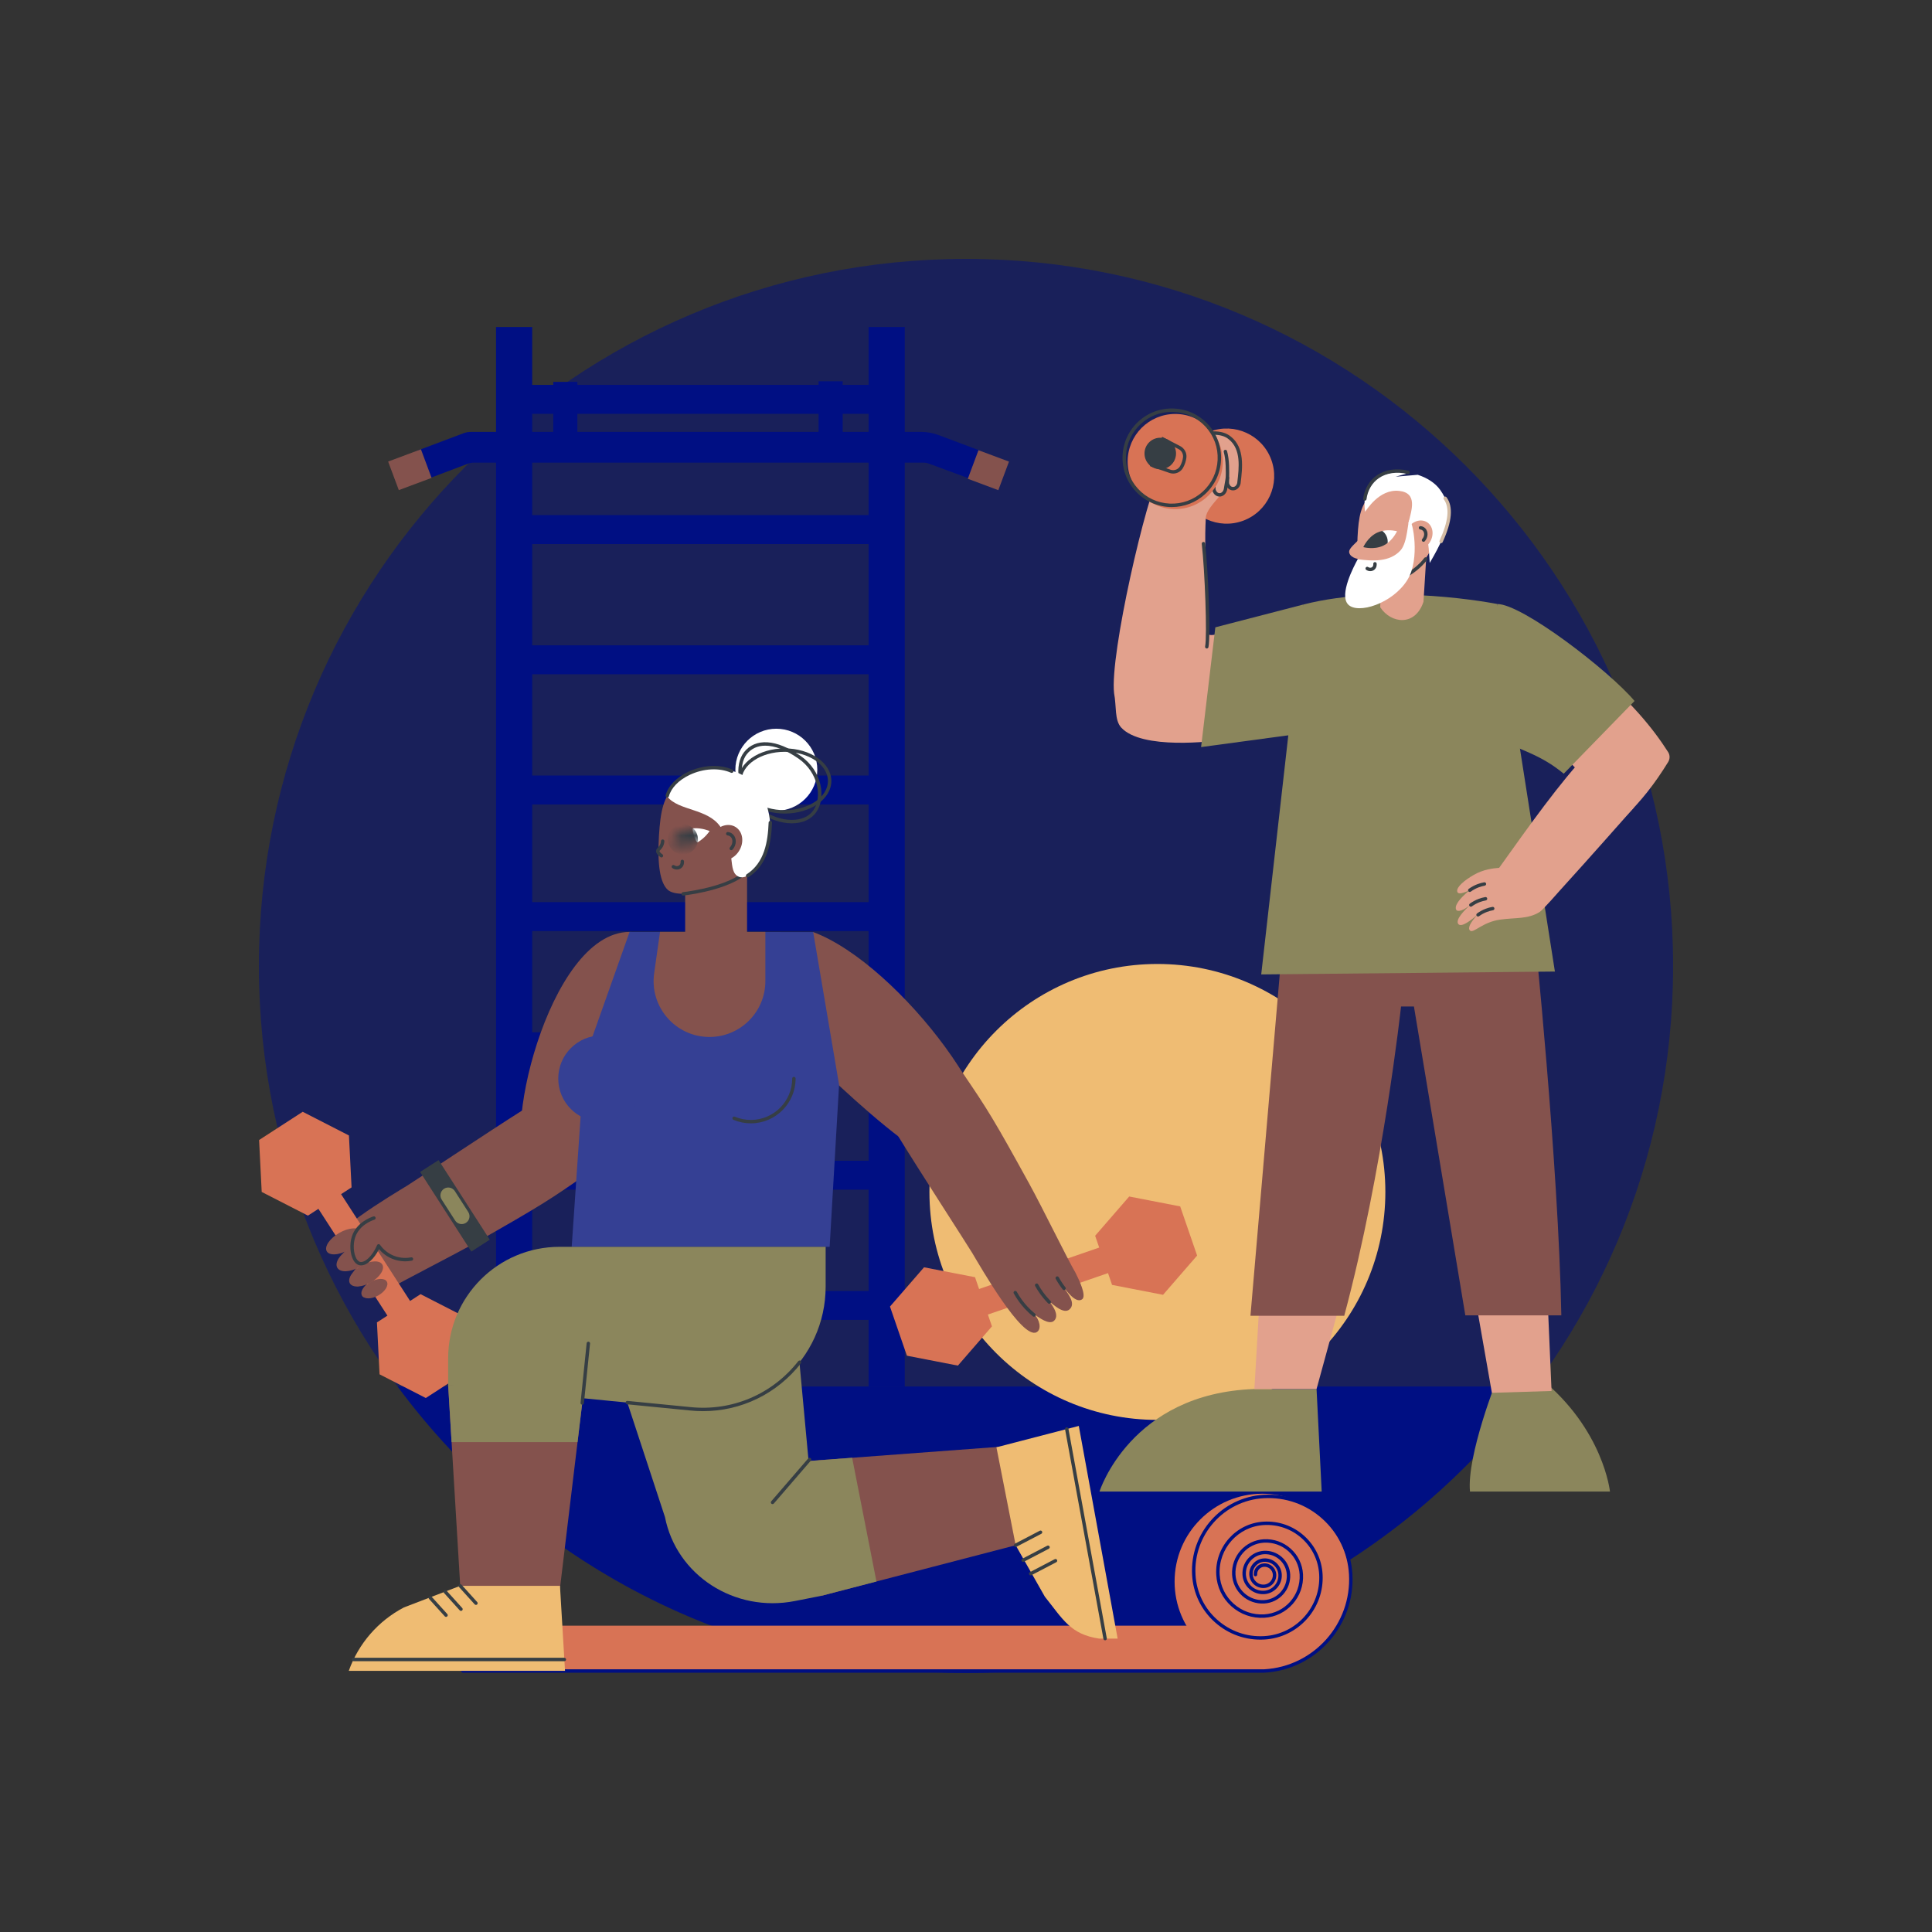 <svg width="200" height="200" viewBox="0 0 200 200" fill="none" xmlns="http://www.w3.org/2000/svg">
<rect x="0" y="0" width="200" height="200" fill="#333333" stroke="none"/>
<path d="M100 173.2C140.427 173.2 173.2 140.427 173.2 100C173.2 59.573 140.427 26.8 100 26.8C59.573 26.8 26.8 59.573 26.8 100C26.8 140.427 59.573 173.2 100 173.2Z" fill="#000F83" fill-opacity="0.5"/>
<path d="M93.661 33.854H89.916V143.565H93.661V33.854Z" fill="#000F83"/>
<path d="M92.725 39.843H53.034V42.839H92.725V39.843Z" fill="#000F83"/>
<path d="M92.725 53.323H53.034V56.319H92.725V53.323Z" fill="#000F83"/>
<path d="M92.912 66.803H53.221V69.799H92.912V66.803Z" fill="#000F83"/>
<path d="M92.913 80.283H53.222V83.278H92.913V80.283Z" fill="#000F83"/>
<path d="M92.725 93.388H53.034V96.383H92.725V93.388Z" fill="#000F83"/>
<path d="M92.726 106.867H53.035V109.863H92.726V106.867Z" fill="#000F83"/>
<path d="M92.538 120.159H52.847V123.154H92.538V120.159Z" fill="#000F83"/>
<path d="M92.538 133.639H52.848V136.634H92.538V133.639Z" fill="#000F83"/>
<path d="M55.093 33.852H51.349V143.564H55.093V33.852Z" fill="#000F83"/>
<path d="M59.771 39.531H57.275V45.46H59.771V39.531Z" fill="#000F83"/>
<path d="M87.236 39.469H84.74V45.397H87.236V39.469Z" fill="#000F83"/>
<path d="M102.366 49.048L102.444 48.611C102.739 47.826 102.107 46.892 101.321 46.599L97.14 45.031C96.572 44.819 95.972 44.711 95.366 44.711H48.735C48.483 44.711 48.232 44.756 47.996 44.845L43.501 46.536C42.714 46.83 40.599 48.231 40.895 49.017L41.488 50.14L44.591 49.459L48.477 47.991C48.648 47.927 48.83 47.894 49.013 47.894H95.619C95.802 47.894 95.983 47.927 96.155 47.991L100.245 49.501C101.029 49.797 102.072 49.833 102.366 49.048Z" fill="#000F83"/>
<path d="M101.291 46.605L100.187 49.562L103.346 50.742L104.45 47.785L101.291 46.605Z" fill="#84524D"/>
<path d="M40.18 47.78L41.285 50.737L44.679 49.47L43.575 46.512L40.18 47.78Z" fill="#84524D"/>
<path d="M41.173 143.531C54.51 161.545 75.894 173.164 100 173.164C124.106 173.164 145.49 161.545 158.827 143.531H41.173Z" fill="#000F83"/>
<path d="M119.813 146.988C132.847 146.988 143.412 136.422 143.412 123.389C143.412 110.355 132.847 99.79 119.813 99.79C106.78 99.79 96.214 110.355 96.214 123.389C96.214 136.422 106.78 146.988 119.813 146.988Z" fill="#EFBC73"/>
<path d="M136.821 154.407H113.818C113.818 154.407 117.01 144.236 129.853 143.792H136.289L136.821 154.407Z" fill="#8B865C"/>
<path d="M152.172 154.407H166.663C166.663 154.407 166.005 147.963 159.437 142.655H155.012C155.012 142.655 151.823 150.666 152.172 154.407Z" fill="#8B865C"/>
<path d="M160.202 134.414L160.617 143.995L154.44 144.184L152.605 133.725L160.202 134.414Z" fill="#E2A18D"/>
<path d="M138.71 134.883C138.652 135.184 136.289 143.792 136.289 143.792H129.853L130.442 133.725L138.71 134.883Z" fill="#E2A18D"/>
<path d="M158.795 95.902C158.795 95.902 161.331 120.351 161.629 136.166H151.691L146.369 104.19H145.035C145.035 104.19 143.199 121.135 139.156 136.206H129.447L133.076 93.905L158.795 95.902Z" fill="#84524D"/>
<path d="M128.694 53.903C131.244 52.956 132.543 50.121 131.596 47.571C130.649 45.022 127.814 43.723 125.264 44.67C122.715 45.617 121.416 48.452 122.363 51.001C123.31 53.551 126.144 54.85 128.694 53.903Z" fill="#D87355"/>
<path d="M125.097 44.706C125.103 44.707 124.897 44.749 126.407 44.912C128.054 45.09 128.144 47.256 127.92 48.451C127.493 50.726 124.894 52.256 124.823 53.615C124.606 57.78 125.049 62.257 125.049 62.257C125.074 63.069 125.197 64.348 125.098 65.578C125.049 66.194 128.396 64.839 128.567 65.234C130.148 68.876 129.863 76.031 126.796 76.55C125.482 76.773 118.199 77.634 116.07 75.32C115.36 74.549 115.591 73.111 115.332 71.778C114.855 67.783 118.704 51.231 120.106 48.883C120.648 47.977 120.897 46.148 121.166 45.044C122.333 44.145 123.217 44.369 125.097 44.706Z" fill="#E2A18D"/>
<path d="M127.054 50.039C127.224 50.785 128.072 50.761 128.251 50.032C128.475 48.147 128.572 46.338 127.319 45.345L126.237 45.74C126.773 47.196 127.075 48.632 127.054 50.039Z" fill="#E2A18D"/>
<path d="M127.642 50.765C127.64 50.765 127.638 50.765 127.636 50.765C127.272 50.762 126.977 50.492 126.882 50.078C126.879 50.064 126.877 50.05 126.878 50.036C126.879 49.92 126.882 49.801 126.884 49.679C126.903 48.738 126.924 47.672 126.682 46.785C126.656 46.691 126.712 46.594 126.806 46.568C126.9 46.544 126.997 46.598 127.023 46.692C127.278 47.628 127.256 48.721 127.237 49.687C127.235 49.8 127.233 49.911 127.231 50.019C127.292 50.26 127.447 50.41 127.639 50.412C127.64 50.412 127.641 50.412 127.642 50.412C127.842 50.412 128.012 50.251 128.077 50L128.085 49.927C128.267 48.404 128.492 46.509 127.209 45.483C126.816 45.149 126.277 44.996 125.569 45.007C125.474 45.009 125.391 44.931 125.39 44.834C125.388 44.736 125.466 44.656 125.563 44.654C126.365 44.639 126.976 44.822 127.433 45.21C128.866 46.355 128.618 48.444 128.436 49.968L128.426 50.053C128.425 50.06 128.424 50.067 128.422 50.074C128.321 50.488 128.007 50.765 127.642 50.765Z" fill="#363E44"/>
<path d="M126.249 51.404C126.247 51.404 126.245 51.404 126.243 51.403C125.879 51.401 125.584 51.131 125.489 50.716C125.486 50.703 125.484 50.689 125.485 50.675C125.496 49.898 125.443 48.73 125.127 47.571C125.102 47.477 125.157 47.38 125.251 47.354C125.346 47.33 125.442 47.384 125.468 47.478C125.792 48.665 125.848 49.858 125.838 50.657C125.899 50.899 126.054 51.049 126.246 51.05C126.247 51.05 126.248 51.05 126.249 51.05C126.449 51.05 126.619 50.889 126.684 50.638C126.7 50.507 126.736 50.313 126.773 50.108C126.82 49.855 126.867 49.595 126.882 49.438C126.891 49.341 126.979 49.267 127.074 49.279C127.172 49.288 127.243 49.374 127.234 49.471C127.217 49.644 127.168 49.912 127.121 50.171C127.083 50.377 127.047 50.572 127.033 50.691C127.032 50.698 127.031 50.706 127.03 50.713C126.928 51.127 126.614 51.404 126.249 51.404Z" fill="#363E44"/>
<path d="M121.659 52.702C124.379 52.702 126.584 50.496 126.584 47.776C126.584 45.056 124.379 42.852 121.659 42.852C118.939 42.852 116.734 45.056 116.734 47.776C116.734 50.496 118.939 52.702 121.659 52.702Z" fill="#D87355"/>
<path d="M121.741 47.021C121.783 46.12 121.086 45.356 120.185 45.315C119.285 45.274 118.521 45.97 118.48 46.871C118.438 47.772 119.135 48.535 120.036 48.577C120.936 48.618 121.7 47.922 121.741 47.021Z" fill="#363E44"/>
<path d="M121.31 52.49C121.231 52.49 121.151 52.488 121.071 52.485C119.709 52.422 118.454 51.833 117.536 50.826C116.617 49.82 116.146 48.515 116.209 47.154C116.271 45.793 116.86 44.538 117.867 43.619C118.874 42.701 120.177 42.228 121.539 42.292C122.9 42.355 124.156 42.944 125.074 43.951C125.992 44.957 126.464 46.262 126.401 47.623C126.338 48.984 125.75 50.239 124.743 51.158C123.795 52.022 122.584 52.49 121.31 52.49ZM121.3 42.64C120.114 42.64 118.987 43.076 118.105 43.88C117.168 44.735 116.62 45.904 116.562 47.17C116.503 48.438 116.942 49.651 117.797 50.588C118.651 51.526 119.82 52.074 121.087 52.132C122.352 52.19 123.568 51.751 124.505 50.897C125.442 50.042 125.99 48.873 126.048 47.607C126.107 46.34 125.668 45.126 124.813 44.189C123.958 43.252 122.79 42.703 121.523 42.645C121.448 42.642 121.374 42.64 121.3 42.64Z" fill="#363E44"/>
<path d="M121.449 49.023C121.337 49.023 121.222 49.007 121.109 48.974L119.164 48.299L119.089 48.283L119.039 48.193C118.997 48.105 118.911 47.924 120.231 45.374L120.312 45.217L122.176 46.182C122.613 46.409 122.87 46.884 122.817 47.364C122.778 47.719 122.65 48.109 122.465 48.434C122.254 48.806 121.864 49.023 121.449 49.023ZM119.39 48.003L121.217 48.638C121.58 48.744 121.97 48.59 122.158 48.26C122.32 47.975 122.432 47.634 122.466 47.326C122.504 46.989 122.321 46.656 122.013 46.496L120.464 45.693C119.976 46.644 119.491 47.666 119.39 48.003Z" fill="#363E44"/>
<path d="M124.926 67.132C124.914 67.132 124.902 67.131 124.89 67.129C124.794 67.109 124.733 67.015 124.753 66.919C124.981 65.836 124.721 59.029 124.406 56.299C124.395 56.202 124.465 56.114 124.562 56.103C124.66 56.092 124.746 56.162 124.757 56.259C125.054 58.83 125.353 65.783 125.099 66.992C125.082 67.075 125.008 67.132 124.926 67.132Z" fill="#363E44"/>
<path d="M154.998 62.527C154.998 62.527 143.837 60.289 134.899 62.586L130.561 100.872L160.963 100.574L154.998 62.527Z" fill="#8B865C"/>
<path d="M134.899 62.585L125.812 64.939L124.336 77.338L135.258 75.862L134.899 62.585Z" fill="#8B865C"/>
<path d="M169.15 83.591C169.151 83.591 169.151 83.591 169.15 83.591C164.275 89.107 162.6 90.945 161.516 92.141C161.402 92.266 159.725 94.191 159.397 94.398C158.183 95.167 156.953 94.971 155.308 95.197C153.441 95.454 152.535 96.656 152.178 96.333C151.929 96.109 152.143 95.559 152.953 94.689C152.953 94.689 152.953 94.689 152.953 94.689C152.262 95.279 151.29 96.04 150.964 95.657C150.612 95.195 151.65 94.168 152.307 93.577C151.511 94.292 150.874 94.434 150.746 94.175C150.544 93.768 151.032 93.07 152.121 92.166C151.195 92.58 150.908 92.543 150.851 92.287C150.746 91.819 151.655 91.092 152.557 90.573C153.573 89.989 154.563 89.888 155.189 89.839C155.189 89.839 155.189 89.839 155.189 89.839C158.204 85.623 161.542 80.891 164.477 77.843C165.071 77.226 167.409 81.473 169.15 83.591Z" fill="#E2A18D"/>
<path d="M153.005 94.879C152.951 94.879 152.897 94.854 152.862 94.806C152.805 94.728 152.822 94.617 152.901 94.56C153.181 94.356 153.486 94.191 153.808 94.07C154.029 93.986 154.26 93.922 154.495 93.88C154.592 93.863 154.683 93.927 154.7 94.023C154.717 94.119 154.653 94.211 154.557 94.228C154.344 94.266 154.134 94.324 153.933 94.4C153.641 94.51 153.363 94.66 153.109 94.845C153.078 94.868 153.041 94.879 153.005 94.879Z" fill="#363E44"/>
<path d="M152.26 93.864C152.206 93.864 152.152 93.838 152.117 93.791C152.06 93.712 152.077 93.602 152.156 93.544C152.436 93.341 152.741 93.176 153.063 93.054C153.285 92.97 153.516 92.906 153.75 92.865C153.848 92.847 153.938 92.911 153.955 93.007C153.972 93.103 153.908 93.195 153.812 93.212C153.6 93.25 153.389 93.308 153.188 93.384C152.896 93.495 152.619 93.645 152.364 93.83C152.332 93.853 152.296 93.864 152.26 93.864Z" fill="#363E44"/>
<path d="M152.148 92.335C152.094 92.335 152.04 92.31 152.005 92.262C151.948 92.184 151.965 92.073 152.044 92.016C152.324 91.812 152.629 91.647 152.951 91.526C153.173 91.442 153.404 91.378 153.638 91.336C153.734 91.32 153.826 91.383 153.843 91.479C153.86 91.575 153.796 91.666 153.7 91.684C153.488 91.722 153.278 91.78 153.076 91.856C152.784 91.967 152.506 92.117 152.252 92.301C152.221 92.324 152.184 92.335 152.148 92.335Z" fill="#363E44"/>
<path d="M162.385 78.781L168.093 84.685C169.905 82.905 171.292 81.154 172.688 78.881C172.881 78.567 172.884 78.168 172.686 77.857C171.093 75.36 168.771 72.537 164.976 69.416L162.385 78.781Z" fill="#E2A18D"/>
<path d="M154.998 62.527C157.595 62.53 166.551 69.416 169.208 72.565L161.877 80.093C159.434 78.068 157.399 77.665 154.25 76.156L154.998 62.527Z" fill="#8B865C"/>
<path d="M142.882 62.866C144.01 64.575 146.502 64.867 147.359 62.295L147.824 54.849L143.128 54.444L142.882 62.866Z" fill="#E2A18D"/>
<path d="M145.291 50.581C145.093 50.538 143.185 50.153 141.87 51.333C140.891 52.211 140.639 53.456 140.532 55.61C140.406 58.145 140.685 59.678 141.351 60.26C142.402 61.18 146.037 59.83 147.586 57.786C148.703 56.31 148.838 54.256 148.04 52.571C147.243 50.892 145.418 50.608 145.291 50.581Z" fill="#E2A18D"/>
<path d="M142.839 60.776C142.752 60.776 142.676 60.712 142.664 60.623C142.651 60.526 142.72 60.437 142.816 60.425C144.24 60.239 146.361 59.19 147.446 57.757C147.504 57.679 147.615 57.664 147.693 57.723C147.771 57.782 147.786 57.892 147.727 57.97C146.543 59.533 144.337 60.582 142.862 60.775C142.854 60.776 142.847 60.776 142.839 60.776Z" fill="#363E44"/>
<path d="M144.618 54.993C144.618 54.993 144.301 55.704 143.647 56.207C143.51 56.313 142.919 55 143.099 54.961C143.89 54.791 144.618 54.993 144.618 54.993Z" fill="white"/>
<path d="M141.128 56.638C141.128 56.638 141.592 55.597 142.556 55.143C142.735 55.059 142.918 55.001 143.098 54.962C143.474 55.243 143.696 55.707 143.65 56.205C143.512 56.311 143.359 56.409 143.19 56.488C142.227 56.942 141.128 56.638 141.128 56.638Z" fill="#363E44"/>
<path d="M142.494 49.554C143.401 48.913 144.686 48.742 145.915 48.946L144.476 49.347L146.764 49.151C147.726 49.457 148.583 49.998 149.096 50.726C150.453 52.651 150.287 54.41 148.004 58.277C147.899 57.038 147.943 55.21 147.13 54.795C146.656 54.554 146.149 54.232 145.865 54.217C145.821 54.215 145.79 54.176 145.801 54.134C146.119 52.824 146.789 51.024 144.831 50.816C142.741 50.595 141.438 52.867 141.309 52.975C141.301 52.721 140.882 50.695 142.494 49.554Z" fill="white"/>
<path d="M148.017 56.129C148.486 55.382 148.354 54.454 147.722 54.058C147.09 53.661 146.198 53.946 145.729 54.694C145.26 55.441 145.392 56.369 146.024 56.765C146.656 57.161 147.548 56.877 148.017 56.129Z" fill="#E2A18D"/>
<path d="M147.362 56.088C147.32 56.088 147.278 56.073 147.245 56.043C147.172 55.978 147.166 55.866 147.231 55.793C147.261 55.76 147.288 55.724 147.311 55.687C147.498 55.389 147.455 55.026 147.217 54.877C147.162 54.843 147.101 54.822 147.034 54.815C146.937 54.806 146.866 54.719 146.875 54.622C146.885 54.525 146.969 54.454 147.068 54.464C147.19 54.475 147.304 54.514 147.405 54.578C147.808 54.831 147.9 55.412 147.61 55.874C147.577 55.928 147.537 55.98 147.494 56.029C147.459 56.068 147.411 56.088 147.362 56.088Z" fill="#363E44"/>
<path d="M145.92 53.849C145.719 53.821 145.744 56.149 144.969 56.989C143.867 58.185 142.12 58.099 140.551 57.893C140.164 58.598 138.593 61.567 139.56 62.577C140.557 63.618 144.173 62.489 145.696 60.026C147.041 57.85 146.242 53.895 145.92 53.849Z" fill="white"/>
<path d="M141.847 59.126C141.703 59.126 141.557 59.082 141.431 58.994C141.352 58.938 141.332 58.828 141.388 58.748C141.444 58.669 141.554 58.649 141.634 58.705C141.764 58.796 141.934 58.796 142.047 58.705C142.187 58.593 142.162 58.39 142.162 58.388C142.149 58.292 142.216 58.203 142.311 58.189C142.407 58.175 142.496 58.24 142.511 58.336C142.513 58.352 142.569 58.739 142.268 58.981C142.147 59.078 141.998 59.126 141.847 59.126Z" fill="#363E44"/>
<path d="M140.699 55.835C140.066 56.48 139.542 56.86 139.689 57.271C139.881 57.808 140.723 57.888 140.775 57.884L140.699 55.835Z" fill="#E2A18D"/>
<path d="M141.284 51.83C141.276 51.83 141.269 51.829 141.261 51.828C141.164 51.815 141.096 51.726 141.109 51.63C141.245 50.607 141.751 49.746 142.534 49.206C143.406 48.605 144.565 48.434 145.797 48.725C145.892 48.747 145.951 48.842 145.929 48.937C145.906 49.032 145.81 49.09 145.716 49.069C144.582 48.801 143.524 48.953 142.735 49.497C142.035 49.98 141.582 50.754 141.459 51.676C141.447 51.765 141.371 51.83 141.284 51.83Z" fill="#363E44"/>
<path d="M149.182 56.226C149.157 56.226 149.132 56.221 149.109 56.211C149.02 56.17 148.981 56.065 149.021 55.977C149.946 53.95 150.09 52.547 149.462 51.687C149.404 51.608 149.421 51.498 149.5 51.441C149.579 51.383 149.689 51.4 149.746 51.479C150.458 52.451 150.325 53.97 149.343 56.123C149.313 56.188 149.249 56.226 149.182 56.226Z" fill="#D3BBA3"/>
<path d="M130.678 172.824C135.695 172.824 139.762 168.751 139.762 163.727C139.762 158.702 135.695 154.629 130.678 154.629C125.661 154.629 121.594 158.702 121.594 163.727C121.594 168.751 125.661 172.824 130.678 172.824Z" fill="#D87355"/>
<path d="M131.563 168.289H47.798V172.906H131.563V168.289Z" fill="#D87355"/>
<path d="M47.913 173.156C47.815 173.156 47.736 173.077 47.736 172.979C47.736 172.882 47.815 172.803 47.913 172.803H130.885C136 172.515 139.935 168.108 139.647 162.978C139.522 160.747 138.536 158.698 136.871 157.208C135.206 155.719 133.063 154.969 130.832 155.093C126.7 155.325 123.527 158.879 123.759 163.015C123.859 164.814 124.654 166.466 125.996 167.666C127.338 168.866 129.067 169.474 130.863 169.371C134.192 169.184 136.748 166.321 136.561 162.989C136.48 161.541 135.841 160.212 134.76 159.245C133.68 158.279 132.29 157.792 130.842 157.873C128.164 158.023 126.108 160.326 126.258 163.007C126.323 164.17 126.838 165.239 127.706 166.016C128.574 166.793 129.691 167.185 130.855 167.119C133.006 166.998 134.657 165.149 134.537 162.996C134.484 162.063 134.072 161.205 133.375 160.582C132.678 159.959 131.782 159.646 130.848 159.697C129.125 159.794 127.801 161.276 127.898 163.001C127.94 163.748 128.27 164.435 128.828 164.934C129.385 165.432 130.102 165.684 130.85 165.642C132.228 165.565 133.285 164.38 133.208 163.001C133.175 162.404 132.911 161.857 132.466 161.459C132.021 161.061 131.449 160.861 130.852 160.893C129.755 160.955 128.912 161.899 128.974 162.997C129.001 163.471 129.21 163.907 129.564 164.223C129.917 164.54 130.372 164.699 130.847 164.673C131.717 164.624 132.386 163.875 132.337 163.004C132.316 162.629 132.15 162.284 131.87 162.034C131.59 161.783 131.229 161.658 130.855 161.678C130.168 161.717 129.641 162.307 129.68 162.995C129.696 163.29 129.827 163.56 130.047 163.757C130.267 163.954 130.55 164.053 130.845 164.037C131.382 164.007 131.795 163.544 131.765 163.006C131.738 162.532 131.337 162.169 130.857 162.193C130.44 162.217 130.12 162.576 130.143 162.993C130.148 163.091 130.074 163.174 129.977 163.179C129.879 163.187 129.796 163.11 129.79 163.013C129.756 162.401 130.226 161.875 130.837 161.841C131.507 161.802 132.08 162.317 132.118 162.986C132.159 163.719 131.596 164.348 130.864 164.389C130.478 164.413 130.102 164.28 129.811 164.021C129.521 163.761 129.349 163.404 129.327 163.014C129.278 162.133 129.954 161.375 130.835 161.326C131.306 161.301 131.755 161.457 132.106 161.771C132.456 162.084 132.663 162.515 132.689 162.984C132.749 164.05 131.931 164.965 130.867 165.025C130.302 165.058 129.753 164.866 129.328 164.487C128.904 164.107 128.653 163.585 128.621 163.017C128.549 161.724 129.541 160.613 130.833 160.541C131.523 160.499 132.187 160.735 132.702 161.195C133.217 161.656 133.522 162.29 133.561 162.981C133.649 164.555 132.442 165.906 130.87 165.995C130.03 166.042 129.22 165.759 128.592 165.197C127.964 164.635 127.593 163.862 127.546 163.021C127.438 161.101 128.911 159.452 130.829 159.344C131.853 159.287 132.844 159.632 133.611 160.319C134.378 161.005 134.832 161.949 134.889 162.977C135.021 165.324 133.22 167.34 130.875 167.472C129.62 167.545 128.409 167.119 127.47 166.279C126.532 165.44 125.976 164.284 125.906 163.026C125.744 160.152 127.95 157.681 130.822 157.52C132.36 157.434 133.845 157.953 134.996 158.982C136.146 160.011 136.828 161.427 136.914 162.97C137.112 166.496 134.406 169.526 130.883 169.723C128.992 169.831 127.173 169.192 125.761 167.929C124.348 166.666 123.512 164.928 123.406 163.035C123.163 158.704 126.486 154.983 130.813 154.74C133.133 154.607 135.371 155.393 137.107 156.945C138.842 158.497 139.869 160.633 140 162.959C140.298 168.282 136.214 172.857 130.895 173.155L47.913 173.156Z" fill="#000F83"/>
<path d="M65.176 96.472C56.668 96.485 51.593 118.968 54.919 120.88C56.849 121.989 59.738 121.937 64.605 115.607C65.748 110.363 68.042 99.064 65.176 96.472Z" fill="#84524D"/>
<path d="M54.109 114.924C50.711 117.066 42.949 122.245 42.162 122.73C40.689 123.639 33.205 128.046 34.048 129.516C34.368 130.075 35.397 129.768 35.871 129.261C35.585 129.726 34.753 130.809 35.265 131.318C35.929 131.979 37.186 130.81 37.232 130.801C36.894 131.244 35.922 132.297 36.446 132.885C37.053 133.568 38.069 132.718 38.59 132.335C38.587 132.446 37.034 133.45 37.492 134.161C37.837 134.695 39.537 133.823 40.25 133.46C41.559 132.654 46.903 129.967 49.431 128.529C55.754 124.934 57.034 124.145 60.895 121.413C61.967 120.654 56.255 115.192 54.109 114.924Z" fill="#84524D"/>
<path d="M48.322 136.424L43.536 133.972L42.452 134.674L35.31 123.62L36.394 122.918L36.122 117.543L31.336 115.091L26.821 118.014L27.092 123.389L31.879 125.841L32.962 125.139L40.105 136.193L39.021 136.895L39.292 142.27L44.079 144.722L48.594 141.799L48.322 136.424Z" fill="#D87355"/>
<path d="M35.109 127.637C34.124 128.206 33.55 129.056 33.827 129.535C34.103 130.014 35.125 129.942 36.11 129.373C37.094 128.804 37.668 127.954 37.392 127.475C37.115 126.996 36.093 127.069 35.109 127.637Z" fill="#84524D"/>
<path d="M37.244 131.145C38.228 130.576 38.784 129.694 38.484 129.177C38.185 128.659 37.144 128.7 36.16 129.27C35.175 129.839 34.62 130.72 34.919 131.238C35.219 131.756 36.26 131.714 37.244 131.145Z" fill="#84524D"/>
<path d="M38.4 132.744C39.327 132.207 39.855 131.385 39.579 130.908C39.303 130.43 38.327 130.478 37.4 131.014C36.472 131.551 35.944 132.373 36.22 132.85C36.496 133.328 37.472 133.28 38.4 132.744Z" fill="#84524D"/>
<path d="M38.378 132.708C37.68 133.111 37.293 133.748 37.514 134.131C37.734 134.514 38.479 134.497 39.178 134.093C39.876 133.69 40.263 133.052 40.042 132.67C39.821 132.287 39.076 132.304 38.378 132.708Z" fill="#84524D"/>
<path d="M38.71 126.092C38.522 126.152 37.046 126.644 36.591 128.061C36.244 129.144 36.537 130.627 37.232 130.801C37.804 130.944 38.667 130.206 39.197 128.97C39.37 129.215 39.834 129.805 40.677 130.148C41.54 130.5 42.301 130.391 42.594 130.334L38.71 126.092Z" fill="#84524D"/>
<path d="M37.378 130.995C37.313 130.995 37.25 130.987 37.189 130.972C36.948 130.912 36.737 130.729 36.578 130.443C36.234 129.824 36.169 128.8 36.423 128.007C36.891 126.547 38.366 126.016 38.657 125.924C38.749 125.895 38.849 125.946 38.878 126.039C38.907 126.132 38.856 126.231 38.763 126.261C38.501 126.343 37.175 126.82 36.759 128.115C36.536 128.812 36.591 129.739 36.887 130.271C36.964 130.409 37.093 130.584 37.275 130.63C37.718 130.74 38.516 130.111 39.035 128.901C39.06 128.842 39.115 128.801 39.179 128.795C39.242 128.787 39.305 128.816 39.342 128.869C39.543 129.154 39.992 129.679 40.744 129.985C41.51 130.297 42.21 130.229 42.56 130.16C42.655 130.142 42.748 130.204 42.767 130.3C42.786 130.395 42.724 130.488 42.628 130.507C42.24 130.583 41.462 130.659 40.61 130.312C39.97 130.051 39.526 129.655 39.235 129.309C38.733 130.323 37.989 130.995 37.378 130.995Z" fill="#363E44"/>
<path d="M45.401 120.093L43.491 121.321L48.792 129.562L50.702 128.333L45.401 120.093Z" fill="#363E44"/>
<path d="M48.233 126.588C47.856 126.83 47.355 126.721 47.113 126.344L45.723 124.179C45.481 123.803 45.59 123.302 45.966 123.06C46.342 122.818 46.844 122.927 47.086 123.304L48.476 125.469C48.718 125.845 48.609 126.346 48.233 126.588Z" fill="#8B865C"/>
<path d="M116.894 123.862L113.368 127.925L113.789 129.147L101.355 133.437L100.934 132.216L95.656 131.191L92.13 135.254L93.882 140.342L99.161 141.367L102.687 137.304L102.266 136.082L114.7 131.792L115.121 133.013L120.399 134.038L123.925 129.975L122.173 124.887L116.894 123.862Z" fill="#D87355"/>
<path d="M84.18 96.485C93.123 99.808 105.806 116.747 101.732 120.88C98.362 124.298 85.039 110.594 81.364 107.113C81.364 104.268 81.861 99.025 84.18 96.485Z" fill="#84524D"/>
<path d="M92.995 117.641C95.091 121.07 100.165 128.904 100.64 129.699C101.528 131.184 105.835 138.732 107.314 137.907C107.876 137.594 107.583 136.561 107.083 136.08C107.544 136.371 108.615 137.218 109.13 136.712C109.798 136.056 108.647 134.783 108.639 134.737C109.077 135.081 110.116 136.067 110.711 135.551C111.4 134.952 110.564 133.924 110.189 133.398C110.3 133.402 111.282 134.97 111.999 134.52C112.537 134.182 111.688 132.469 111.334 131.751C110.546 130.431 107.93 125.048 106.526 122.498C103.017 116.124 102.244 114.833 99.565 110.933C98.821 109.85 93.291 115.497 92.995 117.641Z" fill="#84524D"/>
<path d="M107.038 136.308C106.999 136.308 106.96 136.295 106.927 136.268C106.64 136.035 106.367 135.779 106.115 135.509C105.662 135.023 105.268 134.48 104.945 133.894C104.898 133.808 104.929 133.701 105.015 133.654C105.1 133.607 105.208 133.638 105.255 133.723C105.564 134.284 105.94 134.803 106.373 135.268C106.614 135.527 106.876 135.771 107.15 135.994C107.226 136.055 107.237 136.167 107.176 136.242C107.141 136.285 107.09 136.308 107.038 136.308Z" fill="#363E44"/>
<path d="M108.618 134.966C108.573 134.966 108.527 134.949 108.493 134.914C108.438 134.859 108.383 134.801 108.329 134.743C107.876 134.257 107.483 133.714 107.159 133.128C107.112 133.042 107.143 132.935 107.229 132.888C107.314 132.841 107.421 132.872 107.469 132.957C107.778 133.518 108.154 134.037 108.587 134.502C108.639 134.558 108.692 134.613 108.744 134.665C108.813 134.735 108.812 134.847 108.743 134.915C108.708 134.949 108.663 134.966 108.618 134.966Z" fill="#363E44"/>
<path d="M110.151 133.548C110.099 133.548 110.047 133.525 110.012 133.481C109.745 133.139 109.502 132.772 109.291 132.39C109.244 132.304 109.275 132.197 109.36 132.15C109.446 132.103 109.553 132.134 109.6 132.219C109.802 132.585 110.034 132.936 110.29 133.263C110.35 133.339 110.337 133.451 110.26 133.511C110.228 133.536 110.19 133.548 110.151 133.548Z" fill="#363E44"/>
<path d="M84.18 96.485L65.176 96.472L60.51 109.628L59.183 129.071H85.885L86.861 112.292L84.18 96.485Z" fill="#354094"/>
<path d="M62.245 116.112C64.706 116.112 66.701 114.115 66.701 111.652C66.701 109.189 64.706 107.192 62.245 107.192C59.785 107.192 57.79 109.189 57.79 111.652C57.79 114.115 59.785 116.112 62.245 116.112Z" fill="#354094"/>
<path d="M77.729 116.288C77.104 116.288 76.497 116.166 75.926 115.924C75.836 115.886 75.794 115.782 75.832 115.692C75.87 115.603 75.974 115.561 76.064 115.599C76.591 115.822 77.151 115.935 77.729 115.935C80.088 115.935 82.008 114.014 82.008 111.652C82.008 111.554 82.087 111.475 82.185 111.475C82.282 111.475 82.361 111.554 82.361 111.652C82.361 114.208 80.283 116.288 77.729 116.288Z" fill="#363E44"/>
<path d="M73.446 107.347C69.926 107.347 67.222 104.228 67.719 100.74L68.326 96.472H79.231V101.557C79.231 104.755 76.641 107.347 73.446 107.347Z" fill="#84524D"/>
<path d="M104.1 149.723L106.065 159.724L84.998 165.204L82.276 151.35L104.1 149.723Z" fill="#84524D"/>
<path d="M111.677 147.611L115.698 169.626H113.771C110.803 169.181 110.038 167.631 108.161 165.286L105.142 159.964L103.15 149.823L111.677 147.611Z" fill="#EFBC73"/>
<path d="M114.401 169.802C114.317 169.802 114.243 169.743 114.227 169.657L110.256 147.967C110.238 147.871 110.302 147.779 110.398 147.761C110.494 147.743 110.586 147.808 110.603 147.903L114.574 169.594C114.592 169.69 114.529 169.782 114.432 169.799C114.422 169.802 114.411 169.802 114.401 169.802Z" fill="#363E44"/>
<path d="M105.142 160.141C105.078 160.141 105.017 160.106 104.985 160.046C104.94 159.96 104.974 159.853 105.06 159.808L107.636 158.462C107.722 158.416 107.829 158.45 107.874 158.537C107.919 158.623 107.886 158.73 107.8 158.775L105.224 160.121C105.198 160.134 105.17 160.141 105.142 160.141Z" fill="#363E44"/>
<path d="M105.916 161.691C105.853 161.691 105.791 161.656 105.76 161.596C105.714 161.509 105.748 161.403 105.834 161.357L108.41 160.012C108.496 159.967 108.603 160 108.649 160.087C108.694 160.173 108.66 160.28 108.574 160.325L105.998 161.671C105.972 161.684 105.944 161.691 105.916 161.691Z" fill="#363E44"/>
<path d="M106.69 163.085C106.627 163.085 106.565 163.051 106.534 162.99C106.489 162.904 106.522 162.797 106.609 162.752L109.184 161.406C109.27 161.361 109.378 161.395 109.423 161.481C109.468 161.568 109.434 161.674 109.348 161.72L106.772 163.065C106.746 163.079 106.718 163.085 106.69 163.085Z" fill="#363E44"/>
<path d="M82.756 141L84.998 165.204L82.292 165.737C76.046 166.966 70.022 163.075 68.837 157.045L59.912 129.906L67.74 130.157C75.138 128.701 82.125 133.746 82.756 141Z" fill="#8B865C"/>
<path d="M88.213 150.908L82.276 151.35L84.998 165.204L90.729 163.714L88.213 150.908Z" fill="#8B865C"/>
<path d="M79.973 155.705C79.932 155.705 79.891 155.691 79.858 155.662C79.784 155.598 79.776 155.487 79.84 155.413L83.673 150.97C83.737 150.896 83.849 150.888 83.922 150.951C83.996 151.015 84.004 151.127 83.941 151.2L80.107 155.644C80.072 155.684 80.023 155.705 79.973 155.705Z" fill="#363E44"/>
<path d="M57.883 165.117H47.699L46.392 143.369H60.498L57.883 165.117Z" fill="#84524D"/>
<path d="M58.491 172.966H36.105C37.114 170.136 39.153 167.792 41.813 166.401L47.642 164.164H57.968L58.491 172.966Z" fill="#EFBC73"/>
<path d="M58.421 171.967H36.598C36.5 171.967 36.421 171.888 36.421 171.79C36.421 171.692 36.5 171.613 36.598 171.613H58.421C58.519 171.613 58.598 171.692 58.598 171.79C58.598 171.888 58.519 171.967 58.421 171.967Z" fill="#363E44"/>
<path d="M49.27 166.14C49.221 166.14 49.173 166.121 49.139 166.082L47.511 164.282C47.446 164.21 47.451 164.098 47.524 164.033C47.596 163.967 47.708 163.973 47.773 164.045L49.4 165.845C49.466 165.918 49.46 166.029 49.388 166.095C49.354 166.125 49.312 166.14 49.27 166.14Z" fill="#363E44"/>
<path d="M47.721 166.76C47.673 166.76 47.625 166.741 47.59 166.702L45.963 164.902C45.897 164.83 45.903 164.718 45.975 164.652C46.047 164.587 46.159 164.593 46.225 164.665L47.852 166.465C47.917 166.538 47.912 166.649 47.839 166.715C47.806 166.745 47.763 166.76 47.721 166.76Z" fill="#363E44"/>
<path d="M46.173 167.38C46.125 167.38 46.077 167.361 46.042 167.322L44.414 165.522C44.349 165.45 44.355 165.338 44.427 165.273C44.499 165.207 44.611 165.213 44.676 165.285L46.304 167.085C46.369 167.158 46.363 167.269 46.291 167.335C46.257 167.365 46.215 167.38 46.173 167.38Z" fill="#363E44"/>
<path d="M71.445 145.837L46.392 143.369V140.609C46.392 134.237 51.553 129.071 57.919 129.071H85.471V133.181C85.471 140.728 78.945 146.617 71.445 145.837Z" fill="#8B865C"/>
<path d="M72.781 146.083C72.332 146.083 71.881 146.06 71.427 146.013L64.923 145.372C64.826 145.362 64.755 145.276 64.764 145.179C64.774 145.082 64.86 145.013 64.957 145.021L71.463 145.661C75.779 146.11 79.957 144.333 82.638 140.907C82.698 140.83 82.809 140.817 82.886 140.877C82.963 140.937 82.976 141.048 82.916 141.125C80.442 144.287 76.727 146.083 72.781 146.083Z" fill="#363E44"/>
<path d="M59.787 149.285L60.498 143.369H46.392L46.748 149.285H59.787Z" fill="#8B865C"/>
<path d="M60.273 145.414C60.267 145.414 60.261 145.413 60.255 145.413C60.158 145.403 60.088 145.316 60.098 145.219L60.73 139.05C60.74 138.953 60.825 138.885 60.923 138.892C61.02 138.902 61.091 138.989 61.081 139.086L60.449 145.255C60.44 145.346 60.363 145.414 60.273 145.414Z" fill="#363E44"/>
<path d="M73.983 80.558C73.745 80.504 71.463 80.018 69.872 81.417C68.687 82.458 68.369 83.95 68.214 86.532C68.031 89.572 68.345 91.415 69.136 92.122C70.385 93.239 76.158 91.938 78.04 89.505C79.398 87.749 78.187 85.013 77.252 82.982C76.319 80.956 74.134 80.593 73.983 80.558Z" fill="#84524D"/>
<path d="M73.624 99.413H74.638C76.127 99.413 77.335 98.206 77.335 96.717V88.917C77.335 87.428 76.127 86.221 74.638 86.221H73.624C72.135 86.221 70.928 87.428 70.928 88.917V96.717C70.928 98.206 72.135 99.413 73.624 99.413Z" fill="#84524D"/>
<path d="M80.366 83.928C82.708 83.928 84.607 82.027 84.607 79.682C84.607 77.338 82.708 75.437 80.366 75.437C78.023 75.437 76.124 77.338 76.124 79.682C76.124 82.027 78.023 83.928 80.366 83.928Z" fill="white"/>
<path d="M81.23 84.221C78.566 84.221 76.398 82.708 76.398 80.847C76.398 78.987 78.566 77.474 81.23 77.474C83.894 77.474 86.062 78.987 86.062 80.847C86.062 82.708 83.894 84.221 81.23 84.221ZM81.23 77.827C78.76 77.827 76.751 79.182 76.751 80.848C76.751 82.513 78.76 83.868 81.23 83.868C83.699 83.868 85.708 82.513 85.708 80.848C85.708 79.182 83.699 77.827 81.23 77.827Z" fill="#363E44"/>
<path d="M81.969 85.23C81.959 85.23 81.948 85.23 81.938 85.23C80.836 85.222 79.652 84.816 78.602 84.084C77.493 83.311 76.703 82.004 76.488 80.587C76.324 79.506 76.517 78.517 77.019 77.872C78.189 76.368 80.378 76.508 82.874 78.247C85.127 79.817 85.536 82.581 84.494 84.079C83.977 84.822 83.081 85.23 81.969 85.23ZM79.222 77.192C78.425 77.192 77.764 77.489 77.297 78.089C76.856 78.657 76.688 79.549 76.837 80.534C77.038 81.857 77.773 83.076 78.804 83.794C79.796 84.485 80.909 84.87 81.94 84.877C82.952 84.879 83.75 84.529 84.204 83.877C85.148 82.519 84.694 79.947 82.672 78.537C81.389 77.643 80.203 77.192 79.222 77.192Z" fill="#363E44"/>
<path d="M70.72 92.709C70.632 92.709 70.555 92.643 70.545 92.554C70.533 92.457 70.602 92.369 70.699 92.357C71.578 92.252 76.034 91.63 77.489 89.749C77.549 89.673 77.659 89.658 77.737 89.718C77.814 89.778 77.828 89.888 77.768 89.966C76.228 91.957 71.644 92.6 70.741 92.708C70.734 92.709 70.727 92.709 70.72 92.709Z" fill="#363E44"/>
<path d="M69.09 82.476C69.069 82.448 69.063 82.41 69.075 82.378C70.174 79.458 74.783 78.772 77.242 80.47C79.886 82.296 80.166 86.04 79.3 88.16C78.784 89.42 77.47 91.198 76.467 90.753C75.253 90.215 76.277 88.013 74.556 85.558C73.24 83.68 70.254 83.941 69.09 82.476Z" fill="white"/>
<path d="M76.494 88.109C77.064 87.216 76.915 86.103 76.161 85.621C75.407 85.14 74.334 85.473 73.764 86.365C73.194 87.257 73.343 88.371 74.097 88.852C74.851 89.334 75.924 89.001 76.494 88.109Z" fill="#84524D"/>
<path d="M75.696 88.014C75.654 88.014 75.611 87.998 75.577 87.967C75.505 87.901 75.5 87.79 75.566 87.718C75.603 87.677 75.638 87.633 75.668 87.586C75.906 87.216 75.855 86.757 75.555 86.565C75.485 86.519 75.406 86.492 75.321 86.483C75.224 86.472 75.153 86.385 75.164 86.288C75.174 86.192 75.262 86.122 75.358 86.132C75.499 86.147 75.629 86.192 75.746 86.268C76.209 86.566 76.308 87.242 75.965 87.776C75.924 87.841 75.877 87.901 75.827 87.957C75.792 87.994 75.744 88.014 75.696 88.014Z" fill="#363E44"/>
<path d="M73.459 86.03C73.459 86.03 72.669 85.677 71.753 85.746C71.558 85.76 72.041 87.293 72.22 87.191C73.004 86.742 73.459 86.03 73.459 86.03Z" fill="white"/>
<mask id="mask0_69_6530" style="mask-type:luminance" maskUnits="userSpaceOnUse" x="69" y="85" width="5" height="3">
<path d="M73.459 86.03C73.459 86.03 72.297 85.511 71.158 85.854C70.019 86.196 69.334 87.269 69.334 87.269C69.334 87.269 70.496 87.787 71.635 87.445C72.774 87.103 73.459 86.03 73.459 86.03Z" fill="white"/>
</mask>
<g mask="url(#mask0_69_6530)">
<path d="M70.696 88.444C71.555 88.444 72.251 87.747 72.251 86.888C72.251 86.028 71.555 85.331 70.696 85.331C69.837 85.331 69.141 86.028 69.141 86.888C69.141 87.747 69.837 88.444 70.696 88.444Z" fill="#363E44"/>
</g>
<path d="M70.071 90.015C69.909 90.015 69.745 89.965 69.604 89.864C69.525 89.807 69.507 89.697 69.564 89.617C69.621 89.538 69.731 89.52 69.81 89.577C69.966 89.689 70.172 89.691 70.312 89.582C70.484 89.446 70.456 89.2 70.456 89.198C70.444 89.101 70.512 89.013 70.608 89C70.704 88.986 70.792 89.054 70.806 89.151C70.808 89.169 70.863 89.598 70.53 89.859C70.398 89.963 70.235 90.015 70.071 90.015Z" fill="#363E44"/>
<path d="M68.473 88.763C68.439 88.763 68.404 88.753 68.373 88.732C68.045 88.506 67.897 88.287 67.92 88.064C67.936 87.911 68.025 87.821 68.111 87.733C68.168 87.676 68.226 87.617 68.281 87.528C68.363 87.394 68.411 87.238 68.423 87.062C68.43 86.965 68.514 86.894 68.612 86.898C68.709 86.905 68.782 86.989 68.776 87.086C68.76 87.32 68.694 87.531 68.582 87.713C68.505 87.837 68.427 87.917 68.363 87.981C68.3 88.045 68.274 88.074 68.271 88.101C68.265 88.16 68.341 88.281 68.574 88.441C68.654 88.496 68.674 88.606 68.619 88.687C68.585 88.736 68.529 88.763 68.473 88.763Z" fill="#363E44"/>
<path d="M69.075 82.554C69.06 82.554 69.044 82.552 69.029 82.548C68.935 82.522 68.879 82.425 68.905 82.331C69.166 81.366 70.016 80.48 71.236 79.901C72.758 79.178 74.515 79.09 75.819 79.671C75.908 79.711 75.948 79.815 75.908 79.905C75.869 79.994 75.764 80.034 75.675 79.994C74.463 79.454 72.819 79.54 71.387 80.22C70.261 80.755 69.481 81.558 69.246 82.424C69.224 82.502 69.153 82.554 69.075 82.554Z" fill="#363E44"/>
<path d="M77.393 90.828C77.335 90.828 77.279 90.799 77.245 90.747C77.192 90.665 77.216 90.555 77.297 90.503C79.153 89.305 79.487 87.123 79.569 85.146C79.573 85.049 79.653 84.968 79.752 84.977C79.85 84.981 79.925 85.064 79.921 85.161C79.836 87.228 79.48 89.514 77.489 90.799C77.46 90.818 77.426 90.828 77.393 90.828Z" fill="#363E44"/>
</svg>
